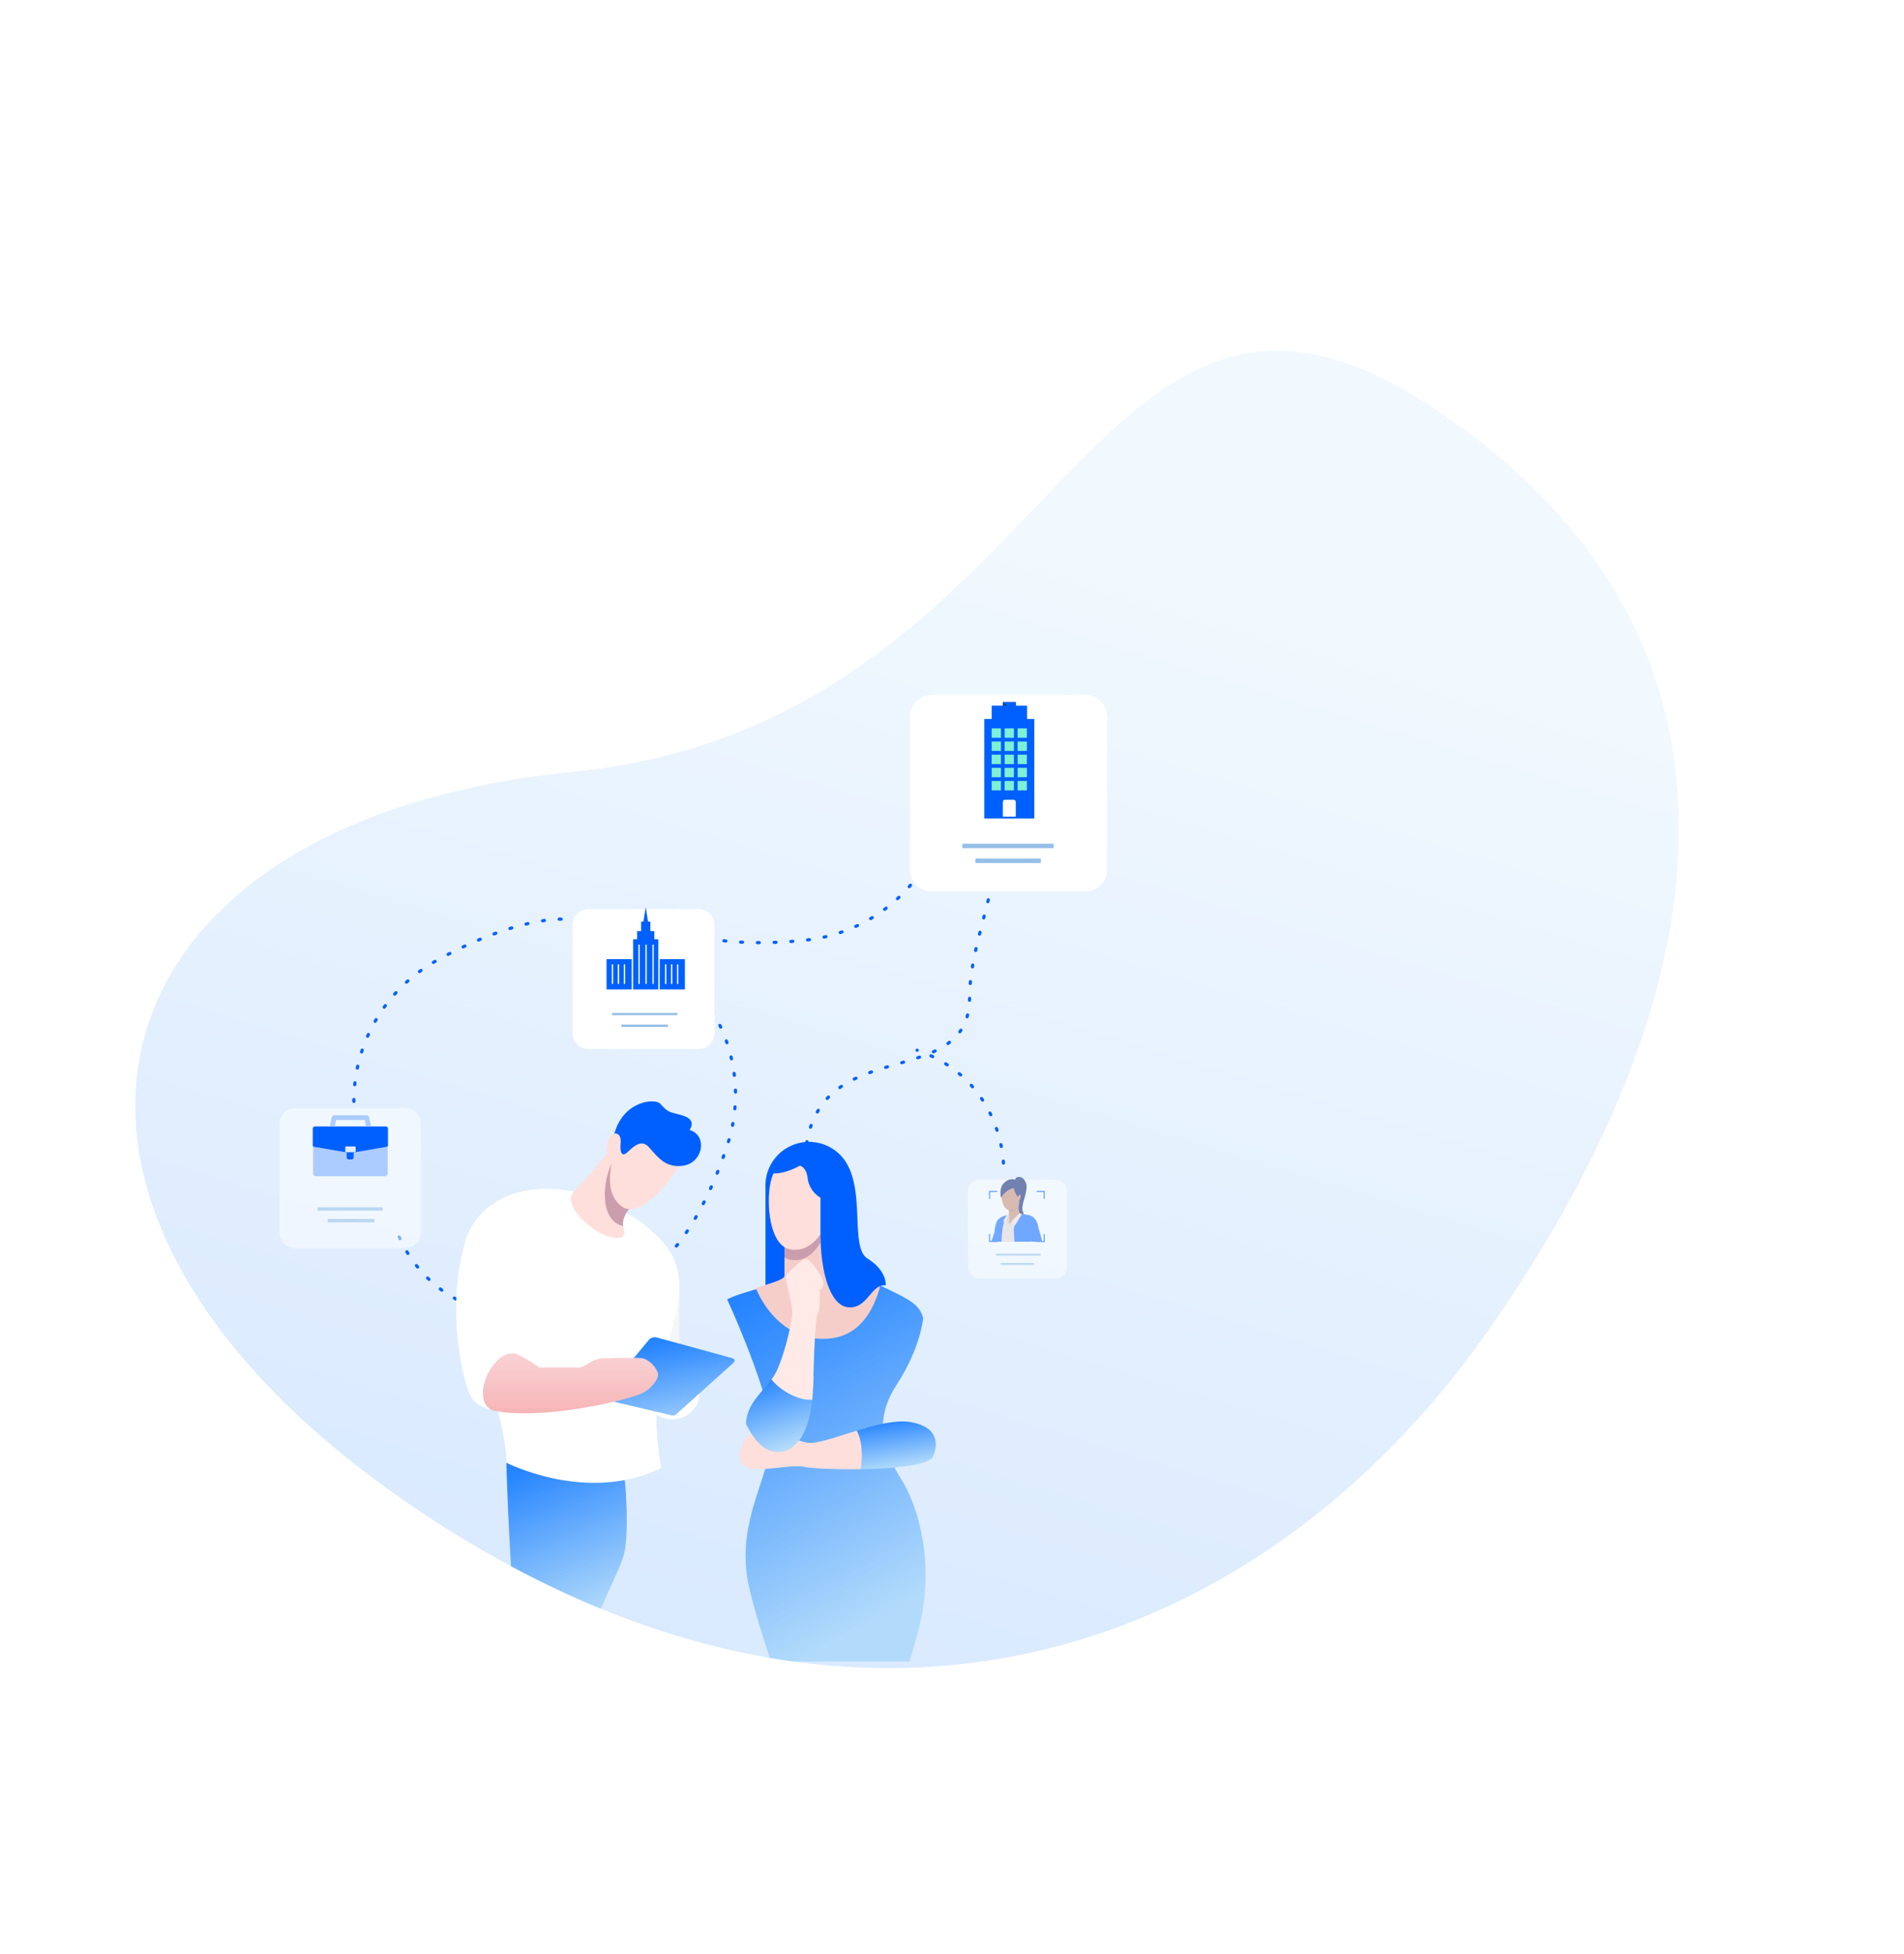 <svg xmlns="http://www.w3.org/2000/svg" xmlns:xlink="http://www.w3.org/1999/xlink" width="662.7" height="679.89" viewBox="0 0 662.7 679.89"><defs><linearGradient id="a" x1="0.765" y1="0.926" x2="0.548" y2="0.171" gradientUnits="objectBoundingBox"><stop offset="0" stop-color="#2584ff"/><stop offset="1" stop-color="#b2dbfb"/></linearGradient><clipPath id="c"><path d="M175.493,516.959C359.865,514.278,447,391.525,447,251.942S393.827-3.523,247.387.082s-41.7,162.909-173.025,275.794S-8.878,519.641,175.493,516.959Z" transform="matrix(0.819, 0.574, -0.574, 0.819, 296.689, 0.555)" opacity="0.171" fill="url(#a)"/></clipPath><linearGradient id="d" x1="0.223" y1="0" x2="0.512" y2="0.952" xlink:href="#a"/><clipPath id="e"><path d="M3.951,1.817c-4.567,5.608-5.244,9.319-1.67,11.806h0c2.027,1.412,6.566.922,11.109.432h0c3.468-.373,6.938-.747,9.3-.277h0c2.433.487,10.731.908,19.545.773h0c.751-3.5.64-9.894-1.382-13.4h0C34.246,3.164,28.012,5.381,24.714,5.381h0C19.7,5.381,12.867,0,7.89,0h0A4.792,4.792,0,0,0,3.951,1.817" transform="translate(0.267 0.149)" fill="none"/></clipPath><clipPath id="g"><path d="M0,3.228c2.022,3.51,2.132,9.906,1.382,13.4h0c10.934-.169,22.667-1.2,24.994-4.039h0S31.982,2.176,18.122.154h0A15.939,15.939,0,0,0,15.825,0h0C11.281,0,5.511,1.544,0,3.228" transform="translate(0.511 0.385)" fill="none"/></clipPath><clipPath id="k"><path d="M11.567.046c-1.461.663-6.64,5.172-6.64,6.3h0c0,1.127,2.324,9.614,2.324,12.2h0c0,2.586-2.374,13.853-5.49,20.521h0A17.454,17.454,0,0,1,0,41.951H0c2.518,3.442,9.037,7.486,14.153,7.092h0a89.8,89.8,0,0,0,.462-9.733h0s.524-18.848,1.379-20.188h0c.781-1.222.775-3.237.775-4.955h0V10.675s1.188-.076,1.257-2.118h0c0-.061,0-.123,0-.187h0C18.03,6.248,13.482,0,11.792,0h0a.529.529,0,0,0-.225.046" transform="translate(0.495 0.065)" fill="none"/></clipPath><clipPath id="l"><path d="M0,7.5v5.387s6.037,4.759,12.211,0h0C18.385,8.128,14.131,0,14.131,0h0Z" transform="translate(0.203 0.511)" fill="none"/></clipPath><clipPath id="m"><path d="M0,1.949V35.589H11.614V0Z" transform="translate(0.524 0.221)" fill="none"/></clipPath><clipPath id="p"><path d="M.227,21.252C-2.175,35.1,15.272,77.973,15.272,95.311h0S43.4,109.76,69.209,97.15h0s-3.871-18.389,0-34.676h0c3.871-16.287,9.018-25.619,4.645-37.3h0C70.034,14.964,53.718,4.845,42.621,1.877h0A52.108,52.108,0,0,0,29.19,0h0C12.941,0,2.325,9.162.227,21.252" transform="translate(0.047 0.592)" fill="none"/></clipPath><clipPath id="q"><path d="M13.813.093S4.855,11.318,1.076,14.9h0c-3.778,3.575,3.195,10.9,8.485,14h0c3.5,2.051,10.864,4.33,8.692-2.071h0s-1.229-3.578,4.723-8.66h0S16.871,0,14.13,0h0a.581.581,0,0,0-.317.093" transform="translate(0.1 0.641)" fill="none"/></clipPath><clipPath id="r"><path d="M15.744.015C8.124.424,4.822,8.064,4.822,8.064h0C5.58,3.784,1.741,3.464.538,7.035h0C-.838,11.117.678,13.945,2.254,13h0S-.8,22.221,3.046,27.772h0c3.849,5.552,8.765,3.418,14.91-2.613h0C23.24,19.975,26.681,13.64,27.213,11.2h0C28.563,5.029,22.372,0,16.321,0h0c-.192,0-.385.005-.576.015" transform="translate(0.083 0.289)" fill="none"/></clipPath><clipPath id="s"><path d="M0,0H30.136V22.527H0Z" transform="translate(0.253 0.15)" fill="none"/></clipPath><clipPath id="t"><path d="M6.9,4.922C1.918,12.255.014,23.973,0,35.469H0v.252C.015,48.134,2.225,60.247,5.13,66.257h0c1.115,2.305,3.8,3.8,7.445,4.7h0c-7.9-3.6.023-21.548,8.254-19.674h0c.235-4.93,3.3-17.723,7.613-25.9h0c4.318-8.175,2.2-18.685-3.67-22.8h0A14.22,14.22,0,0,0,16.646,0h0A11.55,11.55,0,0,0,6.9,4.922" transform="translate(0 0.255)" fill="none"/></clipPath><clipPath id="u"><path d="M15.883.968.293,19.767a1.27,1.27,0,0,0,.689,2.047h0l22.906,5.4a1.743,1.743,0,0,0,1.564-.4h0l20.005-18a.852.852,0,0,0-.346-1.456h0L18.661.1a2.7,2.7,0,0,0-.712-.1h0a2.683,2.683,0,0,0-2.066.968" transform="translate(0.617 0.158)" fill="none"/></clipPath><linearGradient id="v" x1="0.266" y1="0.126" x2="0.621" y2="1.172" gradientUnits="objectBoundingBox"><stop offset="0" stop-color="#2584ff"/><stop offset="1" stop-color="#a6d3fc"/><stop offset="1" stop-color="#b2dbfb"/></linearGradient><clipPath id="w"><path d="M3.259,19.811c13.285,3.283,39.507-1.509,50.528-5.263h0a12.062,12.062,0,0,0,6.076-4.466h0c.784-1.129,1.318-2.361.966-3.364h0a8.71,8.71,0,0,0-5.008-4.947h0c-1.1-.314-9.257-.172-13.638-.071h0A9.454,9.454,0,0,0,37.375,3.13h0c-1.38.864-3.1,1.821-3.957,1.821H19.642A47.982,47.982,0,0,0,11.513.137h0A5.489,5.489,0,0,0,10.3,0h0C2.538,0-4.25,16.392,3.259,19.811" transform="translate(0.716 1.062)" fill="none"/></clipPath><linearGradient id="x" x1="0.5" y1="0.963" x2="0.5" y2="0.053" gradientUnits="objectBoundingBox"><stop offset="0" stop-color="#f6b3b5"/><stop offset="1" stop-color="#f9d1d3"/></linearGradient><filter id="y" x="297.198" y="222.322" width="107.639" height="107.388" filterUnits="userSpaceOnUse"><feOffset dy="2" input="SourceAlpha"/><feGaussianBlur stdDeviation="6.5" result="z"/><feFlood flood-color="#0060ff" flood-opacity="0.329"/><feComposite operator="in" in2="z"/><feComposite in="SourceGraphic"/></filter><filter id="aa" x="83.747" y="372.11" width="76.263" height="75.75" filterUnits="userSpaceOnUse"><feOffset dy="2" input="SourceAlpha"/><feGaussianBlur stdDeviation="4.5" result="ab"/><feFlood flood-color="#0060ff" flood-opacity="0.329"/><feComposite operator="in" in2="ab"/><feComposite in="SourceGraphic"/></filter><clipPath id="ac"><rect width="32.456" height="43.527" fill="none"/></clipPath><clipPath id="ad"><path d="M0,0H35.3V17.959H0Z" transform="translate(0 0.032)" fill="none"/></clipPath><filter id="ae" x="327.942" y="401.508" width="52.354" height="52.359" filterUnits="userSpaceOnUse"><feOffset dy="1" input="SourceAlpha"/><feGaussianBlur stdDeviation="3" result="af"/><feFlood flood-color="#0060ff" flood-opacity="0.329"/><feComposite operator="in" in2="af"/><feComposite in="SourceGraphic"/></filter><filter id="ag" x="184.279" y="301.374" width="79.397" height="78.621" filterUnits="userSpaceOnUse"><feOffset dy="2" input="SourceAlpha"/><feGaussianBlur stdDeviation="5" result="ah"/><feFlood flood-color="#0060ff" flood-opacity="0.329"/><feComposite operator="in" in2="ah"/><feComposite in="SourceGraphic"/></filter></defs><g transform="translate(-0.15 -0.555)"><path d="M175.493,516.959C359.865,514.278,447,391.525,447,251.942S393.827-3.523,247.387.082s-41.7,162.909-173.025,275.794S-8.878,519.641,175.493,516.959Z" transform="matrix(0.819, 0.574, -0.574, 0.819, 296.689, 0.555)" opacity="0.171" fill="url(#a)"/><g clip-path="url(#c)"><g transform="translate(108.734 268.362)"><path d="M93.935,8.4S80.167,0,49.248,0A56.018,56.018,0,0,0,0,29.172" transform="matrix(0.875, -0.485, 0.485, 0.875, 0.437, 90.237)" fill="none" stroke="#0060ff" stroke-linecap="round" stroke-linejoin="round" stroke-miterlimit="10" stroke-width="1.102" stroke-dasharray="0.648 5.184"/><path d="M93.935,8.4S80.167,0,49.248,0A56.018,56.018,0,0,0,0,29.172" transform="matrix(-0.995, 0.105, -0.105, -0.995, 220.718, 54.166)" fill="none" stroke="#0060ff" stroke-linecap="round" stroke-linejoin="round" stroke-miterlimit="10" stroke-width="1.102" stroke-dasharray="0.648 5.184"/><path d="M49.4,7.648S25.383-8.624,0,9.724" transform="matrix(-0.819, -0.574, 0.574, -0.819, 66.435, 197.235)" fill="none" stroke="#0060ff" stroke-linecap="round" stroke-linejoin="round" stroke-miterlimit="10" stroke-width="1.102" stroke-dasharray="0.648 5.184"/><path d="M49.4,7.648S25.383-8.624,0,9.724" transform="matrix(0.574, 0.819, -0.819, 0.574, 218.58, 92.048)" fill="none" stroke="#0060ff" stroke-linecap="round" stroke-linejoin="round" stroke-miterlimit="10" stroke-width="1.102" stroke-dasharray="0.648 5.184"/><path d="M187.756,0s1.613,4.157-19.6,7.979-26.786,33.206-50.3,36.16S75.341,14.768,56.08,33.988,0,59.042,0,89.948" transform="translate(292.571 63.836) rotate(135)" fill="none" stroke="#0060ff" stroke-linecap="round" stroke-linejoin="round" stroke-miterlimit="10" stroke-width="1.102" stroke-dasharray="0.648 5.184"/></g><g transform="translate(97.397 240)"><path d="M100.413,8.437S86.68,0,55.841,0A55.877,55.877,0,0,0,0,55.914" transform="matrix(-0.309, 0.951, -0.951, -0.309, 173.288, 105.536)" fill="none" stroke="#0060ff" stroke-linecap="round" stroke-linejoin="round" stroke-miterlimit="10" stroke-width="1.102" stroke-dasharray="0.648 5.184"/><g transform="translate(152.239 157.207)"><g transform="translate(3.481 49.425)"><path d="M36.753,17C26.322,18.833,16.905,12.481,12.144,1.326h0C7.552,2.682,2.438,4.123,0,5.492H0S12.77,33.17,15.2,48.822h0c2.434,15.653-13.335,32.555-7.513,57.124h0c1.9,8.028,4.7,17.041,7.606,25.542H63.462c1.086-3.5,2.166-7.25,3.191-11.234h0c5.918-23.015-.311-42.919-5.917-51.938h0C55.129,59.3,50.3,48.566,58.853,35.412h0C67.4,22.257,68.21,12.023,68.21,12.023h0C66.964,7.047,63.071,5.336,52.96.518h0s-.6-.2-1.541-.518h0c-2.142,8.685-6.661,15.59-14.666,17" transform="translate(0.137 0.583)" fill="url(#d)"/></g><g transform="translate(13.518 29.903)"><path d="M10.007,4.675V16.892c0,1.144-4.687,2.6-10.007,4.172H0c5.278,12.363,15.715,19.4,27.277,17.371h0c8.873-1.561,13.882-9.215,16.256-18.841h0c-3.714-1.255-12.447-4.249-14.875-5.461h0C25.551,12.582,26.413,0,26.413,0h0Z" transform="translate(0.031 0.554)" fill="#f6cec9"/></g><g transform="translate(7.604 99.886)"><path d="M3.951,1.817c-4.567,5.608-5.244,9.319-1.67,11.806h0c2.027,1.412,6.566.922,11.109.432h0c3.468-.373,6.938-.747,9.3-.277h0c2.433.487,10.731.908,19.545.773h0c.751-3.5.64-9.894-1.382-13.4h0C34.246,3.164,28.012,5.381,24.714,5.381h0C19.7,5.381,12.867,0,7.89,0h0A4.792,4.792,0,0,0,3.951,1.817" transform="translate(0.267 0.149)" fill="none"/><g clip-path="url(#e)"><path d="M3.951,1.817c-4.567,5.608-5.244,9.319-1.67,11.806h0c2.027,1.412,6.566.922,11.109.432h0c3.468-.373,6.938-.747,9.3-.277h0c2.433.487,10.731.908,19.545.773h0c.751-3.5.64-9.894-1.382-13.4h0C34.246,3.164,28.012,5.381,24.714,5.381h0C19.7,5.381,12.867,0,7.89,0h0A4.792,4.792,0,0,0,3.951,1.817" transform="translate(0.267 0.149)" fill="#ffdfdb"/></g></g><g transform="translate(60.331 59.852)"><path d="M.492,17.136c2.671,8.8,1.7,20.626,1.7,20.626h0L14.563,50.256c4.2-5.131-1.769-43.54-3.014-48.516h0A1.983,1.983,0,0,0,9.558,0h0C5.651,0-2.011,8.89.492,17.136" transform="translate(0.204 0.439)" fill="url(#d)"/></g><g transform="translate(48.211 97.569)"><path d="M0,3.228c2.022,3.51,2.132,9.906,1.382,13.4h0c10.934-.169,22.667-1.2,24.994-4.039h0S31.982,2.176,18.122.154h0A15.939,15.939,0,0,0,15.825,0h0C11.281,0,5.511,1.544,0,3.228" transform="translate(0.511 0.385)" fill="none"/><g clip-path="url(#g)"><path d="M0,3.228c2.022,3.51,2.132,9.906,1.382,13.4h0c10.934-.169,22.667-1.2,24.994-4.039h0S31.982,2.176,18.122.154h0A15.939,15.939,0,0,0,15.825,0h0C11.281,0,5.511,1.544,0,3.228" transform="translate(0.511 0.385)" fill="url(#d)"/></g></g><g transform="translate(17.582 8.778)"><path d="M1.657,3.009C-1.222,9.3-.9,30.672,7.1,32.648h0c6.988,1.725,10.879-5.93,10.879-5.93h0V12.542A10.348,10.348,0,0,1,13.5,4.806h0C13.065.461,10.777,0,10.777,0h0s-4.8,3.188-9.12,3.009" transform="translate(0.531 0.19)" fill="#cb9eae"/><path d="M1.657,2.676C-1.222,8.267-.9,27.279,7.1,29.037h0c6.988,1.534,10.879-5.274,10.879-5.274h0V11.155A9.222,9.222,0,0,1,13.5,4.275h0C13.065.41,10.777,0,10.777,0h0s-4.8,2.835-9.12,2.676" transform="translate(0.531 0.19)" fill="#ffdfdb"/></g><g transform="translate(0 54.059)"><path d="M3.618.847C1.12,2.25.021,6.031,0,10.561H0v.276a38.889,38.889,0,0,0,2.82,13.87h0c1.907,4.661,4.073,12.921,7.332,19.47h0l12.464-7.606c-3.426-3.929-4.672-14.887-5.3-19.578h0C16.778,12.89,13.726,0,6.812,0h0A7.009,7.009,0,0,0,3.618.847" transform="translate(0 0.594)" fill="url(#d)"/></g><g transform="translate(16.422 0.397)"><path d="M35.52,40.553c-6.9-4.307.792-28.07-10.785-37.213A15.185,15.185,0,0,0,0,15.687V49.76c3.77-1.176,6.615-2.259,6.615-3.15V36.6C.262,32.562.131,16.143,2.829,10.906c4.32.159,9.119-2.677,9.119-2.677s2.289.41,2.721,4.275a9.222,9.222,0,0,0,4.479,6.88v12.61c0,11.841,2.855,24.786,9.613,25.5s7.91-8.185,13.086-7.61c0,0,.576-5.027-6.327-9.334" transform="translate(0.519 0.342)" fill="#0060ff"/></g><g transform="translate(9.924 83.022)"><path d="M0,15.5c2.894,5.81,6.644,10.275,11.842,9.69h0c7.662-.862,10.312-9.861,11.218-18.1h0C17.944,7.486,11.425,3.442,8.907,0h0C5.505,4.642.176,8.7,0,15.5" transform="translate(0.228 0.309)" fill="url(#d)"/></g><g transform="translate(18.563 41.316)"><path d="M11.567.046c-1.461.663-6.64,5.172-6.64,6.3h0c0,1.127,2.324,9.614,2.324,12.2h0c0,2.586-2.374,13.853-5.49,20.521h0A17.454,17.454,0,0,1,0,41.951H0c2.518,3.442,9.037,7.486,14.153,7.092h0a89.8,89.8,0,0,0,.462-9.733h0s.524-18.848,1.379-20.188h0c.781-1.222.775-3.237.775-4.955h0V10.675s1.188-.076,1.257-2.118h0c0-.061,0-.123,0-.187h0C18.03,6.248,13.482,0,11.792,0h0a.529.529,0,0,0-.225.046" transform="translate(0.495 0.065)" fill="none"/><g clip-path="url(#k)"><path d="M11.567.046c-1.461.663-6.64,5.172-6.64,6.3h0c0,1.127,2.324,9.614,2.324,12.2h0c0,2.586-2.374,13.853-5.49,20.521h0A17.454,17.454,0,0,1,0,41.951H0c2.518,3.442,9.037,7.486,14.153,7.092h0a89.8,89.8,0,0,0,.462-9.733h0s.524-18.848,1.379-20.188h0c.781-1.222.775-3.237.775-4.955h0V10.675s1.188-.076,1.257-2.118h0c0-.061,0-.123,0-.187h0C18.03,6.248,13.482,0,11.792,0h0a.529.529,0,0,0-.225.046" transform="translate(0.495 0.065)" fill="#ffeae7"/></g></g></g><g transform="translate(61.543 143.431)"><g transform="translate(68.798 95.539)"><path d="M0,7.5v5.387s6.037,4.759,12.211,0h0C18.385,8.128,14.131,0,14.131,0h0Z" transform="translate(0.203 0.511)" fill="none"/><g clip-path="url(#l)"><path d="M0,7.5v5.387s6.037,4.759,12.211,0h0C18.385,8.128,14.131,0,14.131,0h0Z" transform="translate(0.203 0.511)" fill="#fff"/></g></g><g transform="translate(65.573 64.119)"><path d="M0,1.949V35.589H11.614V0Z" transform="translate(0.524 0.221)" fill="none"/><g clip-path="url(#m)"><path d="M0,1.949V35.589H11.614V0Z" transform="translate(0.524 0.221)" fill="#f6f6f6"/></g></g><g transform="translate(46.937 127.673)"><path d="M10.829,0c1.229,6.555,1.731,21.674.68,27.969h0C10.392,34.658,4.041,44.058,0,57.625H23.082C25.295,41.325,27.294,19.446,24.138,0H10.829Z" transform="translate(0.33 0.501)" fill="url(#d)"/></g><g transform="translate(17.199 125.531)"><path d="M0,0C.554,21.679,2.076,43.253,2.989,59.7H29.8C33.839,46.13,40.19,36.73,41.308,30.041h0c1.05-6.295.548-21.413-.68-27.969h0A15.206,15.206,0,0,0,40.12,0H0Z" transform="translate(0.27 0.571)" fill="url(#d)"/></g><g transform="translate(2.15 30.199)"><path d="M.227,21.252C-2.175,35.1,15.272,77.973,15.272,95.311h0S43.4,109.76,69.209,97.15h0s-3.871-18.389,0-34.676h0c3.871-16.287,9.018-25.619,4.645-37.3h0C70.034,14.964,53.718,4.845,42.621,1.877h0A52.108,52.108,0,0,0,29.19,0h0C12.941,0,2.325,9.162.227,21.252" transform="translate(0.047 0.592)" fill="none"/><g clip-path="url(#p)"><path d="M.227,21.252C-2.175,35.1,15.272,77.973,15.272,95.311h0S43.4,109.76,69.209,97.15h0s-3.871-18.389,0-34.676h0c3.871-16.287,9.018-25.619,4.645-37.3h0C70.034,14.964,53.718,4.845,42.621,1.877h0A52.108,52.108,0,0,0,29.19,0h0C12.941,0,2.325,9.162.227,21.252" transform="translate(0.047 0.592)" fill="#fff"/></g></g><g transform="translate(39.774 16.274)"><path d="M13.813.093S4.855,11.318,1.076,14.9h0c-3.778,3.575,3.195,10.9,8.485,14h0c3.5,2.051,10.864,4.33,8.692-2.071h0s-1.229-3.578,4.723-8.66h0S16.871,0,14.13,0h0a.581.581,0,0,0-.317.093" transform="translate(0.1 0.641)" fill="none"/><g clip-path="url(#q)"><path d="M13.813.093S4.855,11.318,1.076,14.9h0c-3.778,3.575,3.195,10.9,8.485,14h0c3.5,2.051,10.864,4.33,8.692-2.071h0s-1.229-3.578,4.723-8.66h0S16.871,0,14.13,0h0a.581.581,0,0,0-.317.093" transform="translate(0.1 0.641)" fill="#ffdfdb"/></g></g><path d="M11.12,14.436A130.054,130.054,0,0,0,5.291,0L2.374,1.372C-1.026,8.322-1.636,21.414,6.4,23.1c0,0-1.229-3.578,4.723-8.66" transform="translate(51.73 20.646)" fill="#cb9eae"/><g transform="translate(52.312 6.634)"><path d="M15.744.015C8.124.424,4.822,8.064,4.822,8.064h0C5.58,3.784,1.741,3.464.538,7.035h0C-.838,11.117.678,13.945,2.254,13h0S-.8,22.221,3.046,27.772h0c3.849,5.552,8.765,3.418,14.91-2.613h0C23.24,19.975,26.681,13.64,27.213,11.2h0C28.563,5.029,22.372,0,16.321,0h0c-.192,0-.385.005-.576.015" transform="translate(0.083 0.289)" fill="none"/><g clip-path="url(#r)"><path d="M15.744.015C8.124.424,4.822,8.064,4.822,8.064h0C5.58,3.784,1.741,3.464.538,7.035h0C-.838,11.117.678,13.945,2.254,13h0S-.8,22.221,3.046,27.772h0c3.849,5.552,8.765,3.418,14.91-2.613h0C23.24,19.975,26.681,13.64,27.213,11.2h0C28.563,5.029,22.372,0,16.321,0h0c-.192,0-.385.005-.576.015" transform="translate(0.083 0.289)" fill="#ffdfdb"/></g></g><g transform="translate(54.823 0.207)"><path d="M0,0H30.136V22.527H0Z" transform="translate(0.253 0.15)" fill="none"/><g clip-path="url(#s)"><path d="M2.141,14.631C1.9,17.151,2.315,19.1,3.8,18.245s5.01-5.929,8.22-2.262,5.812,7.079,11.507,6.475c7.359-.78,9.066-10.705,2.584-12.481,0,0,2.817-3.409-2.192-4.993-4.587-1.449-4.771-.552-7.981-4.139C14.094-1.221,3.02-.119,0,11.218c0,0,2.515-.514,2.141,3.413" transform="translate(0.253 0.149)" fill="#0060ff"/></g></g><g transform="translate(0 36.626)"><path d="M6.9,4.922C1.918,12.255.014,23.973,0,35.469H0v.252C.015,48.134,2.225,60.247,5.13,66.257h0c1.115,2.305,3.8,3.8,7.445,4.7h0c-7.9-3.6.023-21.548,8.254-19.674h0c.235-4.93,3.3-17.723,7.613-25.9h0c4.318-8.175,2.2-18.685-3.67-22.8h0A14.22,14.22,0,0,0,16.646,0h0A11.55,11.55,0,0,0,6.9,4.922" transform="translate(0 0.255)" fill="none"/><g clip-path="url(#t)"><path d="M6.9,4.922C1.918,12.255.014,23.973,0,35.469H0v.252C.015,48.134,2.225,60.247,5.13,66.257h0c1.115,2.305,3.8,3.8,7.445,4.7h0c-7.9-3.6.023-21.548,8.254-19.674h0c.235-4.93,3.3-17.723,7.613-25.9h0c4.318-8.175,2.2-18.685-3.67-22.8h0A14.22,14.22,0,0,0,16.646,0h0A11.55,11.55,0,0,0,6.9,4.922" transform="translate(0 0.255)" fill="#fff"/></g></g><g transform="translate(50.523 82.264)"><path d="M15.883.968.293,19.767a1.27,1.27,0,0,0,.689,2.047h0l22.906,5.4a1.743,1.743,0,0,0,1.564-.4h0l20.005-18a.852.852,0,0,0-.346-1.456h0L18.661.1a2.7,2.7,0,0,0-.712-.1h0a2.683,2.683,0,0,0-2.066.968" transform="translate(0.617 0.158)" fill="none"/><g clip-path="url(#u)"><path d="M15.883.968.293,19.767a1.27,1.27,0,0,0,.689,2.047h0l22.906,5.4a1.743,1.743,0,0,0,1.564-.4h0l20.005-18a.852.852,0,0,0-.346-1.456h0L18.661.1a2.7,2.7,0,0,0-.712-.1h0a2.683,2.683,0,0,0-2.066.968" transform="translate(0.617 0.158)" fill="url(#v)"/></g></g><g transform="translate(8.6 86.97)"><path d="M3.259,19.811c13.285,3.283,39.507-1.509,50.528-5.263h0a12.062,12.062,0,0,0,6.076-4.466h0c.784-1.129,1.318-2.361.966-3.364h0a8.71,8.71,0,0,0-5.008-4.947h0c-1.1-.314-9.257-.172-13.638-.071h0A9.454,9.454,0,0,0,37.375,3.13h0c-1.38.864-3.1,1.821-3.957,1.821H19.642A47.982,47.982,0,0,0,11.513.137h0A5.489,5.489,0,0,0,10.3,0h0C2.538,0-4.25,16.392,3.259,19.811" transform="translate(0.716 1.062)" fill="none"/><g clip-path="url(#w)"><path d="M3.259,19.811c13.285,3.283,39.507-1.509,50.528-5.263h0a12.062,12.062,0,0,0,6.076-4.466h0c.784-1.129,1.318-2.361.966-3.364h0a8.71,8.71,0,0,0-5.008-4.947h0c-1.1-.314-9.257-.172-13.638-.071h0A9.454,9.454,0,0,0,37.375,3.13h0c-1.38.864-3.1,1.821-3.957,1.821H19.642A47.982,47.982,0,0,0,11.513.137h0A5.489,5.489,0,0,0,10.3,0h0C2.538,0-4.25,16.392,3.259,19.811" transform="translate(0.716 1.062)" fill="url(#x)"/></g></g></g><g transform="translate(0 0.377)"><g transform="translate(219.451)"><g transform="matrix(1, 0, 0, 1, -316.7, -239.82)" filter="url(#y)"><path d="M61,68.388H7.635A7.621,7.621,0,0,1,0,60.781V7.607A7.621,7.621,0,0,1,7.635,0H61a7.621,7.621,0,0,1,7.635,7.607V60.781A7.621,7.621,0,0,1,61,68.388" transform="translate(316.7 239.82)" fill="#fff"/></g><path d="M0,1.564H31.778V0H0Z" transform="translate(18.261 53.754)" fill="#96bfe6"/><path d="M0,1.564H22.776V0H0Z" transform="translate(22.798 58.94)" fill="#96bfe6"/></g><g transform="translate(0 131.6)" opacity="0.504"><g transform="matrix(1, 0, 0, 1, -97.25, -371.42)" filter="url(#aa)"><path d="M43.783,48.75H5.48A5.451,5.451,0,0,1,0,43.328V5.422A5.451,5.451,0,0,1,5.48,0h38.3a5.451,5.451,0,0,1,5.48,5.422V43.328a5.451,5.451,0,0,1-5.48,5.422" transform="translate(97.25 383.61)" fill="#fff"/></g><path d="M0,1.161H22.6V0H0Z" transform="translate(13.33 48.679)" fill="#96bfe6"/><path d="M0,1.161H16.228V0H0Z" transform="translate(16.807 52.741)" fill="#96bfe6"/><g transform="translate(8.114 0.388)"><rect width="32.456" height="43.527" fill="none"/><g clip-path="url(#ac)"><g transform="translate(-2.318 25.372)"><g transform="translate(0 0.164)"><path d="M0,0H35.3V17.959H0Z" transform="translate(0 0.032)" fill="none"/></g></g></g></g><g transform="matrix(1, 0, 0, 1, -97.25, -371.42)" filter="url(#ae)"><path d="M30.533,34.359H3.821A3.822,3.822,0,0,1,0,30.537V3.822A3.822,3.822,0,0,1,3.821,0H30.533a3.822,3.822,0,0,1,3.821,3.822V30.537a3.822,3.822,0,0,1-3.821,3.822" transform="translate(336.94 409.51)" fill="#fff"/></g><path d="M19.435,17.827H16.579V17.4h2.442V15.028h.414v2.8Zm-16.579,0H0v-2.8H.415V17.4H2.856v.427ZM19.435,2.8h-.414V.429H16.579V0h2.856V2.8ZM.415,2.8H0V0H2.856V.429H.415V2.8Z" transform="translate(246.984 42.948)" fill="#0060ff"/><g transform="translate(247.793 38.086)"><path d="M1.872.257A2.06,2.06,0,0,1,4.62.971c1.3,1.632.834,3.2.562,4.666S3.6,10.416,4.156,11.881A2.138,2.138,0,0,1,4,14.108S-.48,15.245.042,8.57,1.872.257,1.872.257" transform="translate(6.791 0.036)" fill="#001462"/><path d="M5.914,2.247S4.6,5.69,3.363,8.9H0C.514,7.328,1.035,5.653,1.093,5.346a10.848,10.848,0,0,1,.848-3.611A4.407,4.407,0,0,1,4.272,0C6.981.121,5.914,2.247,5.914,2.247" transform="translate(0.02 13.671)" fill="#0060ff"/><path d="M13.13,6.608S12.606,8.3,12.1,9.9H1.128c-.046-.141-.1-.289-.172-.446C.153,7.611-.238,6.043.153,5S2.769,1.086,3.344.973A17.383,17.383,0,0,0,5.571.086a9.083,9.083,0,0,1,3.144.1C9.242.37,12.183.665,13.262,1.5c1.242.956-.132,5.113-.132,5.113" transform="translate(1.234 12.672)" fill="#eddad3"/><path d="M1,4.232,0,3.067.872,0A20.05,20.05,0,0,1,1,4.232" transform="translate(5.272 12.175)" fill="#d6c5be"/><path d="M0,2.241A38.688,38.688,0,0,1,.261,6.222s1.718,1.7,3.671-1.99a5.027,5.027,0,0,1-.2-3.6C4.348-1.441,0,2.241,0,2.241" transform="translate(6.016 8.628)" fill="#c98665"/><path d="M0,0V1.558L1.977.095Z" transform="translate(6.277 14.849)" fill="#c98665"/><path d="M0,3.735.821,2.729,3.586,0,4.48.853Z" transform="translate(6.277 12.672)" fill="#d6c5be"/><path d="M7.71,3.592s-.474,1.74-1.756,6.046H.244C.067,7.372-.031,5.568.009,5.022.12,3.487,2.441,0,2.441,0s1.446.173,3,.506C7.21.887,7.71,3.592,7.71,3.592" transform="translate(7.806 12.933)" fill="#0060ff"/><path d="M4.393,0c-1.414,1.676-1.917,5.359-2,9.274H1.127C-.346,6.222.048,4.838.048,4.838A10.325,10.325,0,0,1,3.106.375Z" transform="translate(1.185 13.296)" fill="#0060ff"/><path d="M1.266,3.067,0,3.413,2.138,0Z" transform="translate(4.007 12.175)" fill="#fae6de"/><path d="M0,2.729l1.156,1.5L3.518.31,2.765,0Z" transform="translate(7.098 12.672)" fill="#fae6de"/><path d="M0,1.3l.061.591S1.422,2.158,3.209,0A3.892,3.892,0,0,1,0,1.3" transform="translate(6.084 10.227)" fill="#a77860"/><path d="M3.005,10.493C2.467,10.474.966,10.3.225,6.875-.68,2.69,1.32.52,3.032.118S6.323.3,7.2,2.492c0,0,.641,1.705-.4,4.743s-3.22,3.279-3.8,3.258" transform="translate(3.425 1.079)" fill="#c98665"/><g transform="translate(3.129 0.83)"><path d="M4.624,3.062S2.325,3.2.188,6.383c0,0-1-3.826,1.614-5.572a3.59,3.59,0,0,1,5.084.516s.915.208.944,1.927S9.026,7.569,6.465,8.8a8.342,8.342,0,0,0,.018-2.411c-.226-.449-1.008-.146-1.859-3.326" transform="translate(0.05 0.019)" fill="#001462"/></g><path d="M.208.288C.324-.01.64-.13.814.189S.78,1.745.316,1.881-.027.89.208.288" transform="translate(9.329 6.187)" fill="#c98665"/><path d="M7.392,9.486H3.654c-.393-.953-.758-1.8-1-2.406C1.842,5.063-1.38,1.27.673,0c0,0,2.69-.163,4.039,1.391S5.988,4.8,6.331,5.6c.254.594.751,2.641,1.061,3.888" transform="translate(10.34 13.085)" fill="#0060ff"/></g><path d="M0,.648H15.557V0H0Z" transform="translate(249.413 64.828)" fill="#96bfe6"/><path d="M0,.648H11.668V0H0Z" transform="translate(251.033 68.069)" fill="#96bfe6"/></g><g transform="matrix(1, 0, 0, 1, -97.25, -239.82)" filter="url(#ag)"><path d="M43.9,48.621H5.494A5.452,5.452,0,0,1,0,43.213V5.408A5.452,5.452,0,0,1,5.494,0H43.9A5.452,5.452,0,0,1,49.4,5.408v37.8A5.452,5.452,0,0,1,43.9,48.621" transform="translate(199.28 314.37)" fill="#fff"/></g><path d="M0,.81H22.674V0H0Z" transform="translate(115.799 112.638)" fill="#96bfe6"/><path d="M0,.81H16.2V0H0Z" transform="translate(119.038 116.69)" fill="#96bfe6"/></g></g><g transform="translate(108.734 388.293)"><path d="M25.682.142,13.347,2.275a2.221,2.221,0,0,1-.757,0L.255.142A.443.443,0,0,1,0,0V9.427a.966.966,0,0,0,.965.967H24.971a.966.966,0,0,0,.965-.967V0A.442.442,0,0,1,25.682.142Z" transform="translate(0.393 11.163)" fill="#acccff"/><path d="M.779,0A.78.78,0,0,0,0,.781V6.644a.446.446,0,0,0,.37.44L12.7,9.217a2.221,2.221,0,0,0,.757,0L25.8,7.084a.446.446,0,0,0,.37-.44V.781A.78.78,0,0,0,25.387,0Z" transform="translate(0.278 4.221)" fill="#0060ff"/><path d="M1.755,3.9l.373-2.225H12.21L12.583,3.9h1.755L13.67.709A.9.9,0,0,0,12.8,0H1.54A.9.9,0,0,0,.669.709L0,3.9Z" transform="translate(6.209 0.322)" fill="#acccff"/><path d="M1.689,6.047H.724A.725.725,0,0,1,0,5.321V.242A.242.242,0,0,1,.241,0h1.93a.242.242,0,0,1,.241.242v5.08A.725.725,0,0,1,1.689,6.047Z" transform="translate(12.101 9.668)" fill="#0060ff"/><path d="M3.3,2.009H.315A.315.315,0,0,1,0,1.694V.315A.315.315,0,0,1,.315,0H3.3a.315.315,0,0,1,.315.315V1.694A.315.315,0,0,1,3.3,2.009Z" transform="translate(11.597 11.194)" fill="#e0ebfc"/></g><g transform="translate(341.951 244.862)"><g transform="translate(6.478)"><rect width="4.516" height="3.921" transform="translate(0.755)" fill="#08446d"/></g><path d="M0,0H4.516V3.921" transform="translate(7.233)" fill="#0060ff"/><rect width="12.257" height="13.07" transform="translate(3.363 1.307)" fill="#0060ff"/><g transform="translate(0.782 1.307)"><path d="M0,0H12.257V13.07" transform="translate(2.58)" fill="#0060ff"/><rect width="17.417" height="34.636" transform="translate(0 4.575)" fill="#0060ff"/></g><rect width="3.225" height="3.268" transform="translate(7.878 9.149)" fill="#7ef0d5"/><rect width="3.225" height="3.268" transform="translate(7.878 13.724)" fill="#7ef0d5"/><rect width="3.225" height="3.268" transform="translate(7.878 18.298)" fill="#7ef0d5"/><rect width="3.225" height="3.268" transform="translate(7.878 22.873)" fill="#7ef0d5"/><rect width="3.225" height="3.268" transform="translate(7.878 27.447)" fill="#7ef0d5"/><rect width="3.225" height="3.268" transform="translate(3.363 13.724)" fill="#7ef0d5"/><rect width="3.225" height="3.268" transform="translate(3.363 18.298)" fill="#7ef0d5"/><rect width="3.225" height="3.268" transform="translate(3.363 22.873)" fill="#7ef0d5"/><rect width="3.225" height="3.268" transform="translate(3.363 27.447)" fill="#7ef0d5"/><rect width="3.225" height="3.268" transform="translate(3.363 9.149)" fill="#7ef0d5"/><rect width="3.225" height="3.268" transform="translate(12.394 9.149)" fill="#7ef0d5"/><rect width="3.225" height="3.268" transform="translate(12.394 13.724)" fill="#7ef0d5"/><rect width="3.225" height="3.268" transform="translate(12.394 18.298)" fill="#7ef0d5"/><rect width="3.225" height="3.268" transform="translate(12.394 22.873)" fill="#7ef0d5"/><rect width="3.225" height="3.268" transform="translate(12.394 27.447)" fill="#7ef0d5"/><path d="M4.516,5.882V.719A.814.814,0,0,0,3.612,0H.839A.8.8,0,0,0,0,.719V5.882Z" transform="translate(7.233 33.982)" fill="#fff"/></g></g><g transform="translate(210.766 316.172)"><g transform="translate(0.5 0.005)"><rect width="8.755" height="17.457" transform="translate(9.255 11.205)" fill="#0060ff"/><rect width="8.755" height="10.526" transform="translate(0 18.136)" fill="#0060ff"/><rect width="8.755" height="10.526" transform="translate(18.509 18.136)" fill="#0060ff"/><rect width="5.99" height="6.605" transform="translate(10.637 8.374)" fill="#0060ff"/><rect width="3.225" height="6.133" transform="translate(12.019 5.072)" fill="#0060ff"/><path d="M0,11.512,1.843,0,3.686,11.512,1.843,13.4Z" transform="translate(11.789 0.024)" fill="#0060ff"/></g><g transform="translate(11.598 13.097)"><rect width="0.461" height="13.682" fill="#fff"/><rect width="0.461" height="13.682" transform="translate(2.437)" fill="#fff"/><rect width="0.461" height="13.682" transform="translate(4.874)" fill="#fff"/></g><g transform="translate(2.343 19.938)"><rect width="0.461" height="6.841" fill="#fff"/><rect width="0.461" height="6.841" transform="translate(2.073)" fill="#fff"/><rect width="0.461" height="6.841" transform="translate(4.147)" fill="#fff"/></g><g transform="translate(20.852 19.938)"><rect width="0.461" height="6.841" fill="#fff"/><rect width="0.461" height="6.841" transform="translate(2.073)" fill="#fff"/><rect width="0.461" height="6.841" transform="translate(4.147)" fill="#fff"/></g></g></g></svg>